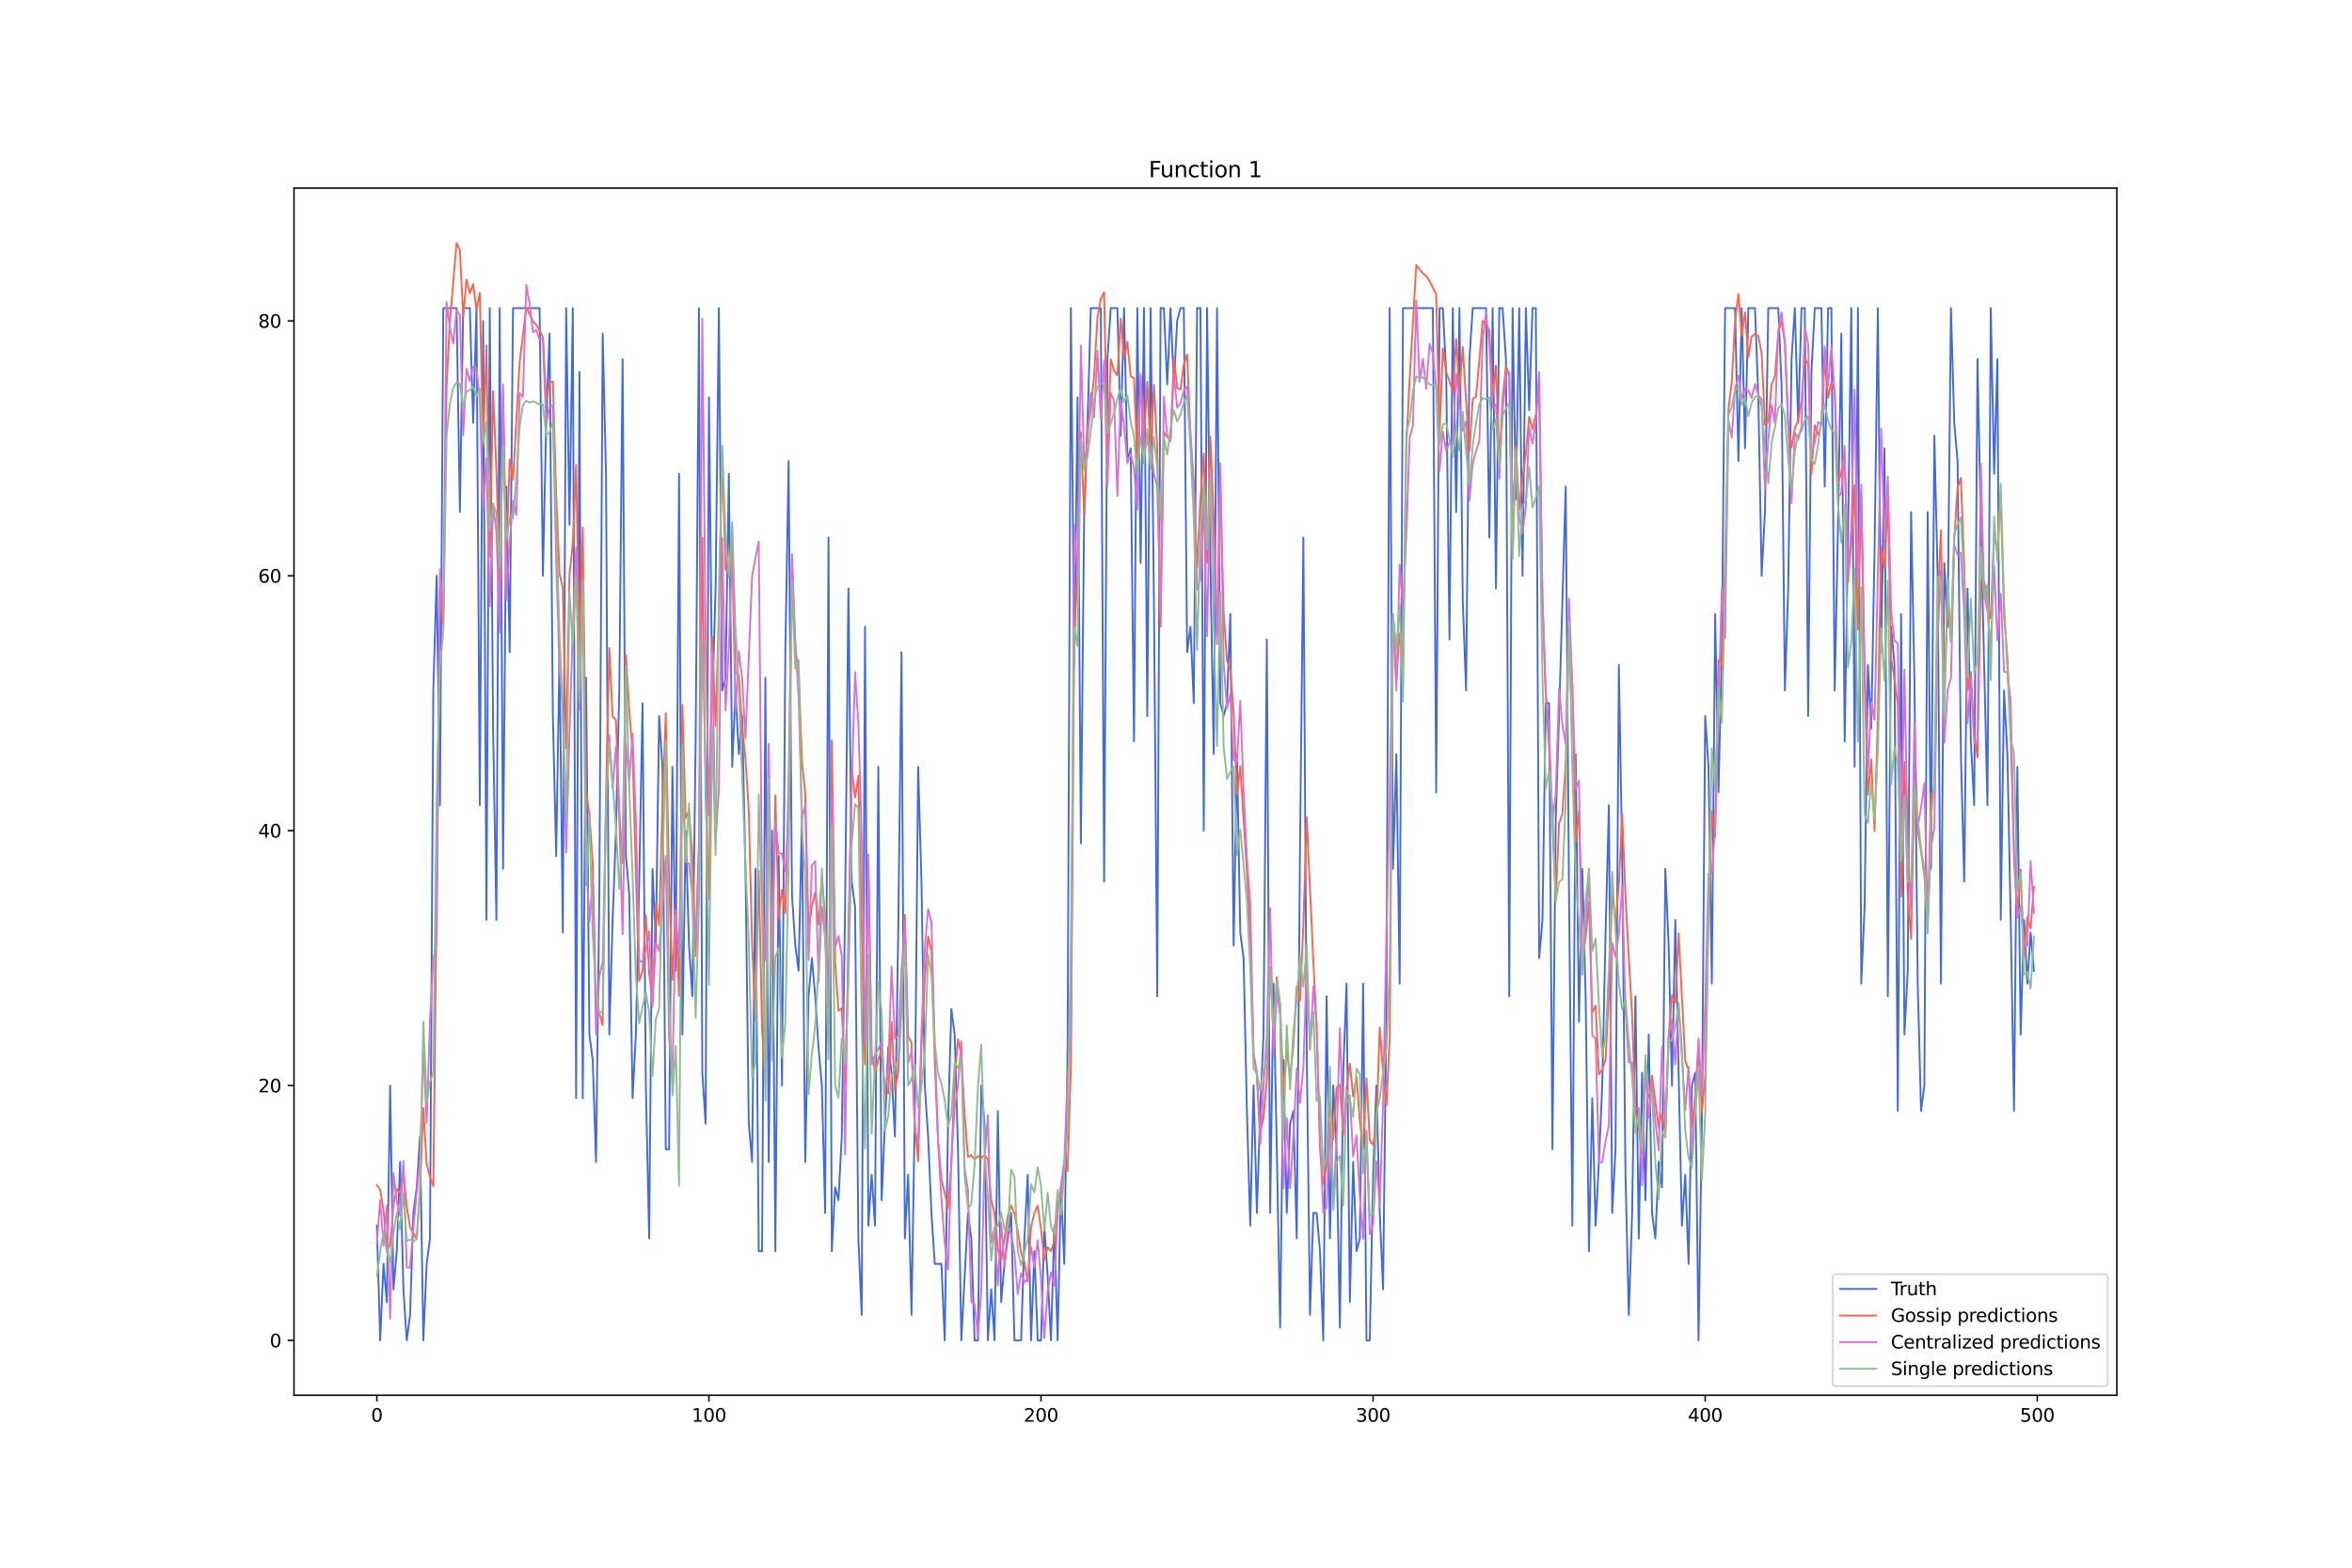 <?xml version="1.0" encoding="utf-8" standalone="no"?>
<!DOCTYPE svg PUBLIC "-//W3C//DTD SVG 1.1//EN"
  "http://www.w3.org/Graphics/SVG/1.1/DTD/svg11.dtd">
<svg xmlns:xlink="http://www.w3.org/1999/xlink" width="1296pt" height="864pt" viewBox="0 0 1296 864" xmlns="http://www.w3.org/2000/svg" version="1.1">
 <defs>
  <style type="text/css">*{stroke-linejoin: round; stroke-linecap: butt}</style>
 </defs>
 <g id="figure_1">
  <g id="patch_1">
   <path d="M 0 864 
L 1296 864 
L 1296 0 
L 0 0 
z
" style="fill: #ffffff"/>
  </g>
  <g id="axes_1">
   <g id="patch_2">
    <path d="M 162 768.96 
L 1166.4 768.96 
L 1166.4 103.68 
L 162 103.68 
z
" style="fill: #ffffff"/>
   </g>
   <g id="matplotlib.axis_1">
    <g id="xtick_1">
     <g id="line2d_1">
      <defs>
       <path id="ma657dca0b9" d="M 0 0 
L 0 3.5 
" style="stroke: #000000; stroke-width: 0.8"/>
      </defs>
      <g>
       <use xlink:href="#ma657dca0b9" x="207.655" y="768.96" style="stroke: #000000; stroke-width: 0.8"/>
      </g>
     </g>
     <g id="text_1">
      <!-- 0 -->
      <g transform="translate(204.473 783.558) scale(0.1 -0.1)">
       <defs>
        <path id="DejaVuSans-30" d="M 2034 4250 
Q 1547 4250 1301 3770 
Q 1056 3291 1056 2328 
Q 1056 1369 1301 889 
Q 1547 409 2034 409 
Q 2525 409 2770 889 
Q 3016 1369 3016 2328 
Q 3016 3291 2770 3770 
Q 2525 4250 2034 4250 
z
M 2034 4750 
Q 2819 4750 3233 4129 
Q 3647 3509 3647 2328 
Q 3647 1150 3233 529 
Q 2819 -91 2034 -91 
Q 1250 -91 836 529 
Q 422 1150 422 2328 
Q 422 3509 836 4129 
Q 1250 4750 2034 4750 
z
" transform="scale(0.016)"/>
       </defs>
       <use xlink:href="#DejaVuSans-30"/>
      </g>
     </g>
    </g>
    <g id="xtick_2">
     <g id="line2d_2">
      <g>
       <use xlink:href="#ma657dca0b9" x="390.639" y="768.96" style="stroke: #000000; stroke-width: 0.8"/>
      </g>
     </g>
     <g id="text_2">
      <!-- 100 -->
      <g transform="translate(381.095 783.558) scale(0.1 -0.1)">
       <defs>
        <path id="DejaVuSans-31" d="M 794 531 
L 1825 531 
L 1825 4091 
L 703 3866 
L 703 4441 
L 1819 4666 
L 2450 4666 
L 2450 531 
L 3481 531 
L 3481 0 
L 794 0 
L 794 531 
z
" transform="scale(0.016)"/>
       </defs>
       <use xlink:href="#DejaVuSans-31"/>
       <use xlink:href="#DejaVuSans-30" x="63.623"/>
       <use xlink:href="#DejaVuSans-30" x="127.246"/>
      </g>
     </g>
    </g>
    <g id="xtick_3">
     <g id="line2d_3">
      <g>
       <use xlink:href="#ma657dca0b9" x="573.623" y="768.96" style="stroke: #000000; stroke-width: 0.8"/>
      </g>
     </g>
     <g id="text_3">
      <!-- 200 -->
      <g transform="translate(564.079 783.558) scale(0.1 -0.1)">
       <defs>
        <path id="DejaVuSans-32" d="M 1228 531 
L 3431 531 
L 3431 0 
L 469 0 
L 469 531 
Q 828 903 1448 1529 
Q 2069 2156 2228 2338 
Q 2531 2678 2651 2914 
Q 2772 3150 2772 3378 
Q 2772 3750 2511 3984 
Q 2250 4219 1831 4219 
Q 1534 4219 1204 4116 
Q 875 4013 500 3803 
L 500 4441 
Q 881 4594 1212 4672 
Q 1544 4750 1819 4750 
Q 2544 4750 2975 4387 
Q 3406 4025 3406 3419 
Q 3406 3131 3298 2873 
Q 3191 2616 2906 2266 
Q 2828 2175 2409 1742 
Q 1991 1309 1228 531 
z
" transform="scale(0.016)"/>
       </defs>
       <use xlink:href="#DejaVuSans-32"/>
       <use xlink:href="#DejaVuSans-30" x="63.623"/>
       <use xlink:href="#DejaVuSans-30" x="127.246"/>
      </g>
     </g>
    </g>
    <g id="xtick_4">
     <g id="line2d_4">
      <g>
       <use xlink:href="#ma657dca0b9" x="756.607" y="768.96" style="stroke: #000000; stroke-width: 0.8"/>
      </g>
     </g>
     <g id="text_4">
      <!-- 300 -->
      <g transform="translate(747.063 783.558) scale(0.1 -0.1)">
       <defs>
        <path id="DejaVuSans-33" d="M 2597 2516 
Q 3050 2419 3304 2112 
Q 3559 1806 3559 1356 
Q 3559 666 3084 287 
Q 2609 -91 1734 -91 
Q 1441 -91 1130 -33 
Q 819 25 488 141 
L 488 750 
Q 750 597 1062 519 
Q 1375 441 1716 441 
Q 2309 441 2620 675 
Q 2931 909 2931 1356 
Q 2931 1769 2642 2001 
Q 2353 2234 1838 2234 
L 1294 2234 
L 1294 2753 
L 1863 2753 
Q 2328 2753 2575 2939 
Q 2822 3125 2822 3475 
Q 2822 3834 2567 4026 
Q 2313 4219 1838 4219 
Q 1578 4219 1281 4162 
Q 984 4106 628 3988 
L 628 4550 
Q 988 4650 1302 4700 
Q 1616 4750 1894 4750 
Q 2613 4750 3031 4423 
Q 3450 4097 3450 3541 
Q 3450 3153 3228 2886 
Q 3006 2619 2597 2516 
z
" transform="scale(0.016)"/>
       </defs>
       <use xlink:href="#DejaVuSans-33"/>
       <use xlink:href="#DejaVuSans-30" x="63.623"/>
       <use xlink:href="#DejaVuSans-30" x="127.246"/>
      </g>
     </g>
    </g>
    <g id="xtick_5">
     <g id="line2d_5">
      <g>
       <use xlink:href="#ma657dca0b9" x="939.591" y="768.96" style="stroke: #000000; stroke-width: 0.8"/>
      </g>
     </g>
     <g id="text_5">
      <!-- 400 -->
      <g transform="translate(930.047 783.558) scale(0.1 -0.1)">
       <defs>
        <path id="DejaVuSans-34" d="M 2419 4116 
L 825 1625 
L 2419 1625 
L 2419 4116 
z
M 2253 4666 
L 3047 4666 
L 3047 1625 
L 3713 1625 
L 3713 1100 
L 3047 1100 
L 3047 0 
L 2419 0 
L 2419 1100 
L 313 1100 
L 313 1709 
L 2253 4666 
z
" transform="scale(0.016)"/>
       </defs>
       <use xlink:href="#DejaVuSans-34"/>
       <use xlink:href="#DejaVuSans-30" x="63.623"/>
       <use xlink:href="#DejaVuSans-30" x="127.246"/>
      </g>
     </g>
    </g>
    <g id="xtick_6">
     <g id="line2d_6">
      <g>
       <use xlink:href="#ma657dca0b9" x="1122.575" y="768.96" style="stroke: #000000; stroke-width: 0.8"/>
      </g>
     </g>
     <g id="text_6">
      <!-- 500 -->
      <g transform="translate(1113.032 783.558) scale(0.1 -0.1)">
       <defs>
        <path id="DejaVuSans-35" d="M 691 4666 
L 3169 4666 
L 3169 4134 
L 1269 4134 
L 1269 2991 
Q 1406 3038 1543 3061 
Q 1681 3084 1819 3084 
Q 2600 3084 3056 2656 
Q 3513 2228 3513 1497 
Q 3513 744 3044 326 
Q 2575 -91 1722 -91 
Q 1428 -91 1123 -41 
Q 819 9 494 109 
L 494 744 
Q 775 591 1075 516 
Q 1375 441 1709 441 
Q 2250 441 2565 725 
Q 2881 1009 2881 1497 
Q 2881 1984 2565 2268 
Q 2250 2553 1709 2553 
Q 1456 2553 1204 2497 
Q 953 2441 691 2322 
L 691 4666 
z
" transform="scale(0.016)"/>
       </defs>
       <use xlink:href="#DejaVuSans-35"/>
       <use xlink:href="#DejaVuSans-30" x="63.623"/>
       <use xlink:href="#DejaVuSans-30" x="127.246"/>
      </g>
     </g>
    </g>
   </g>
   <g id="matplotlib.axis_2">
    <g id="ytick_1">
     <g id="line2d_7">
      <defs>
       <path id="mafe9cae371" d="M 0 0 
L -3.5 0 
" style="stroke: #000000; stroke-width: 0.8"/>
      </defs>
      <g>
       <use xlink:href="#mafe9cae371" x="162" y="738.72" style="stroke: #000000; stroke-width: 0.8"/>
      </g>
     </g>
     <g id="text_7">
      <!-- 0 -->
      <g transform="translate(148.637 742.519) scale(0.1 -0.1)">
       <use xlink:href="#DejaVuSans-30"/>
      </g>
     </g>
    </g>
    <g id="ytick_2">
     <g id="line2d_8">
      <g>
       <use xlink:href="#mafe9cae371" x="162" y="598.252" style="stroke: #000000; stroke-width: 0.8"/>
      </g>
     </g>
     <g id="text_8">
      <!-- 20 -->
      <g transform="translate(142.275 602.051) scale(0.1 -0.1)">
       <use xlink:href="#DejaVuSans-32"/>
       <use xlink:href="#DejaVuSans-30" x="63.623"/>
      </g>
     </g>
    </g>
    <g id="ytick_3">
     <g id="line2d_9">
      <g>
       <use xlink:href="#mafe9cae371" x="162" y="457.784" style="stroke: #000000; stroke-width: 0.8"/>
      </g>
     </g>
     <g id="text_9">
      <!-- 40 -->
      <g transform="translate(142.275 461.583) scale(0.1 -0.1)">
       <use xlink:href="#DejaVuSans-34"/>
       <use xlink:href="#DejaVuSans-30" x="63.623"/>
      </g>
     </g>
    </g>
    <g id="ytick_4">
     <g id="line2d_10">
      <g>
       <use xlink:href="#mafe9cae371" x="162" y="317.315" style="stroke: #000000; stroke-width: 0.8"/>
      </g>
     </g>
     <g id="text_10">
      <!-- 60 -->
      <g transform="translate(142.275 321.115) scale(0.1 -0.1)">
       <defs>
        <path id="DejaVuSans-36" d="M 2113 2584 
Q 1688 2584 1439 2293 
Q 1191 2003 1191 1497 
Q 1191 994 1439 701 
Q 1688 409 2113 409 
Q 2538 409 2786 701 
Q 3034 994 3034 1497 
Q 3034 2003 2786 2293 
Q 2538 2584 2113 2584 
z
M 3366 4563 
L 3366 3988 
Q 3128 4100 2886 4159 
Q 2644 4219 2406 4219 
Q 1781 4219 1451 3797 
Q 1122 3375 1075 2522 
Q 1259 2794 1537 2939 
Q 1816 3084 2150 3084 
Q 2853 3084 3261 2657 
Q 3669 2231 3669 1497 
Q 3669 778 3244 343 
Q 2819 -91 2113 -91 
Q 1303 -91 875 529 
Q 447 1150 447 2328 
Q 447 3434 972 4092 
Q 1497 4750 2381 4750 
Q 2619 4750 2861 4703 
Q 3103 4656 3366 4563 
z
" transform="scale(0.016)"/>
       </defs>
       <use xlink:href="#DejaVuSans-36"/>
       <use xlink:href="#DejaVuSans-30" x="63.623"/>
      </g>
     </g>
    </g>
    <g id="ytick_5">
     <g id="line2d_11">
      <g>
       <use xlink:href="#mafe9cae371" x="162" y="176.847" style="stroke: #000000; stroke-width: 0.8"/>
      </g>
     </g>
     <g id="text_11">
      <!-- 80 -->
      <g transform="translate(142.275 180.646) scale(0.1 -0.1)">
       <defs>
        <path id="DejaVuSans-38" d="M 2034 2216 
Q 1584 2216 1326 1975 
Q 1069 1734 1069 1313 
Q 1069 891 1326 650 
Q 1584 409 2034 409 
Q 2484 409 2743 651 
Q 3003 894 3003 1313 
Q 3003 1734 2745 1975 
Q 2488 2216 2034 2216 
z
M 1403 2484 
Q 997 2584 770 2862 
Q 544 3141 544 3541 
Q 544 4100 942 4425 
Q 1341 4750 2034 4750 
Q 2731 4750 3128 4425 
Q 3525 4100 3525 3541 
Q 3525 3141 3298 2862 
Q 3072 2584 2669 2484 
Q 3125 2378 3379 2068 
Q 3634 1759 3634 1313 
Q 3634 634 3220 271 
Q 2806 -91 2034 -91 
Q 1263 -91 848 271 
Q 434 634 434 1313 
Q 434 1759 690 2068 
Q 947 2378 1403 2484 
z
M 1172 3481 
Q 1172 3119 1398 2916 
Q 1625 2713 2034 2713 
Q 2441 2713 2670 2916 
Q 2900 3119 2900 3481 
Q 2900 3844 2670 4047 
Q 2441 4250 2034 4250 
Q 1625 4250 1398 4047 
Q 1172 3844 1172 3481 
z
" transform="scale(0.016)"/>
       </defs>
       <use xlink:href="#DejaVuSans-38"/>
       <use xlink:href="#DejaVuSans-30" x="63.623"/>
      </g>
     </g>
    </g>
   </g>
   <g id="line2d_12">
    <path d="M 207.655 675.509 
L 209.484 738.72 
L 211.314 696.58 
L 213.144 717.65 
L 214.974 598.252 
L 216.804 710.626 
L 218.634 689.556 
L 220.463 640.392 
L 222.293 710.626 
L 224.123 738.72 
L 225.953 724.673 
L 227.783 668.486 
L 229.613 654.439 
L 231.442 626.345 
L 233.272 738.72 
L 235.102 696.58 
L 236.932 682.533 
L 238.762 380.526 
L 240.592 317.315 
L 242.422 443.737 
L 244.251 169.824 
L 251.571 169.824 
L 253.401 282.198 
L 255.23 169.824 
L 258.89 169.824 
L 260.72 233.034 
L 262.55 169.824 
L 264.38 443.737 
L 266.209 176.847 
L 268.039 506.947 
L 269.869 169.824 
L 271.699 401.596 
L 273.529 506.947 
L 275.359 169.824 
L 277.189 478.854 
L 279.018 268.151 
L 280.848 359.456 
L 282.678 169.824 
L 297.317 169.824 
L 299.147 317.315 
L 300.976 233.034 
L 302.806 183.87 
L 304.636 394.573 
L 306.466 471.83 
L 308.296 359.456 
L 310.126 513.971 
L 311.956 169.824 
L 313.785 289.222 
L 315.615 169.824 
L 317.445 605.275 
L 319.275 204.941 
L 321.105 605.275 
L 322.935 373.503 
L 324.764 570.158 
L 326.594 584.205 
L 328.424 640.392 
L 330.254 492.901 
L 332.084 183.87 
L 333.914 261.128 
L 335.743 570.158 
L 337.573 506.947 
L 339.403 457.784 
L 341.233 380.526 
L 343.063 197.917 
L 344.893 471.83 
L 346.723 492.901 
L 348.552 605.275 
L 350.382 570.158 
L 352.212 485.877 
L 354.042 387.549 
L 355.872 598.252 
L 357.702 682.533 
L 359.531 478.854 
L 361.361 520.994 
L 363.191 394.573 
L 365.021 422.666 
L 366.851 633.369 
L 368.681 633.369 
L 370.51 422.666 
L 372.34 535.041 
L 374.17 261.128 
L 376 570.158 
L 377.83 457.784 
L 379.66 520.994 
L 381.489 549.088 
L 383.319 408.62 
L 385.149 169.824 
L 386.979 591.228 
L 388.809 619.322 
L 390.639 218.988 
L 392.469 387.549 
L 394.298 324.339 
L 396.128 169.824 
L 397.958 380.526 
L 399.788 373.503 
L 401.618 261.128 
L 403.448 422.666 
L 405.277 380.526 
L 407.107 415.643 
L 408.937 394.573 
L 410.767 478.854 
L 412.597 619.322 
L 414.427 640.392 
L 416.256 478.854 
L 418.086 689.556 
L 419.916 689.556 
L 421.746 373.503 
L 423.576 640.392 
L 425.406 457.784 
L 427.236 689.556 
L 429.065 471.83 
L 430.895 598.252 
L 432.725 359.456 
L 434.555 254.105 
L 436.385 492.901 
L 438.215 520.994 
L 440.044 535.041 
L 441.874 450.76 
L 443.704 640.392 
L 445.534 549.088 
L 447.364 528.018 
L 449.194 549.088 
L 451.023 577.182 
L 452.853 598.252 
L 454.683 668.486 
L 456.513 296.245 
L 458.343 689.556 
L 460.173 654.439 
L 462.003 661.462 
L 463.832 626.345 
L 465.662 499.924 
L 467.492 324.339 
L 469.322 485.877 
L 471.152 499.924 
L 472.982 682.533 
L 474.811 724.673 
L 476.641 345.409 
L 478.471 675.509 
L 480.301 647.416 
L 482.131 675.509 
L 483.961 422.666 
L 485.79 661.462 
L 489.45 577.182 
L 491.28 591.228 
L 493.11 626.345 
L 494.94 513.971 
L 496.77 359.456 
L 498.599 682.533 
L 500.429 647.416 
L 502.259 724.673 
L 504.089 612.299 
L 505.919 422.666 
L 507.749 485.877 
L 509.578 598.252 
L 511.408 626.345 
L 513.238 668.486 
L 515.068 696.58 
L 518.728 696.58 
L 520.557 738.72 
L 522.387 619.322 
L 524.217 556.111 
L 526.047 570.158 
L 527.877 633.369 
L 529.707 738.72 
L 533.366 668.486 
L 535.196 682.533 
L 537.026 738.72 
L 538.856 738.72 
L 540.686 598.252 
L 542.516 619.322 
L 544.345 738.72 
L 546.175 710.626 
L 548.005 738.72 
L 549.835 612.299 
L 551.665 717.65 
L 553.495 696.58 
L 557.154 668.486 
L 558.984 738.72 
L 562.644 738.72 
L 564.474 682.533 
L 566.303 647.416 
L 568.133 738.72 
L 569.963 689.556 
L 571.793 738.72 
L 573.623 738.72 
L 575.453 675.509 
L 577.283 703.603 
L 579.112 738.72 
L 580.942 675.509 
L 582.772 738.72 
L 584.602 654.439 
L 586.432 696.58 
L 588.262 577.182 
L 590.091 169.824 
L 591.921 366.479 
L 593.751 218.988 
L 595.581 464.807 
L 597.411 282.198 
L 599.241 233.034 
L 601.07 169.824 
L 606.56 169.824 
L 608.39 485.877 
L 610.22 197.917 
L 612.05 169.824 
L 615.709 169.824 
L 617.539 240.058 
L 619.369 169.824 
L 621.199 254.105 
L 623.029 247.081 
L 624.858 408.62 
L 626.688 169.824 
L 628.518 310.292 
L 630.348 169.824 
L 632.178 394.573 
L 634.008 169.824 
L 635.837 331.362 
L 637.667 549.088 
L 639.497 169.824 
L 641.327 169.824 
L 643.157 211.964 
L 644.987 169.824 
L 646.817 211.964 
L 648.646 176.847 
L 650.476 169.824 
L 652.306 169.824 
L 654.136 359.456 
L 655.966 345.409 
L 657.796 387.549 
L 659.625 169.824 
L 661.455 169.824 
L 663.285 457.784 
L 665.115 169.824 
L 666.945 310.292 
L 668.775 415.643 
L 670.604 169.824 
L 672.434 387.549 
L 674.264 394.573 
L 676.094 387.549 
L 677.924 338.386 
L 679.754 520.994 
L 681.583 415.643 
L 683.413 513.971 
L 685.243 528.018 
L 687.073 612.299 
L 688.903 675.509 
L 690.733 598.252 
L 692.563 668.486 
L 694.392 612.299 
L 696.222 570.158 
L 698.052 352.432 
L 699.882 668.486 
L 701.712 542.064 
L 703.542 633.369 
L 705.371 731.697 
L 707.201 584.205 
L 709.031 668.486 
L 710.861 619.322 
L 712.691 612.299 
L 714.521 682.533 
L 716.35 464.807 
L 718.18 296.245 
L 720.01 577.182 
L 721.84 724.673 
L 723.67 668.486 
L 725.5 668.486 
L 727.33 689.556 
L 729.159 738.72 
L 730.989 549.088 
L 732.819 682.533 
L 734.649 598.252 
L 736.479 633.369 
L 738.309 731.697 
L 740.138 591.228 
L 741.968 542.064 
L 743.798 717.65 
L 745.628 640.392 
L 747.458 689.556 
L 749.288 682.533 
L 751.117 542.064 
L 752.947 738.72 
L 754.777 738.72 
L 756.607 647.416 
L 758.437 598.252 
L 760.267 668.486 
L 762.097 710.626 
L 763.926 556.111 
L 765.756 169.824 
L 767.586 478.854 
L 769.416 415.643 
L 771.246 542.064 
L 773.076 169.824 
L 789.544 169.824 
L 791.374 436.713 
L 793.204 169.824 
L 795.034 169.824 
L 796.864 204.941 
L 798.693 352.432 
L 800.523 169.824 
L 802.353 282.198 
L 804.183 169.824 
L 806.013 331.362 
L 807.843 380.526 
L 809.672 197.917 
L 811.502 169.824 
L 818.822 169.824 
L 820.651 296.245 
L 822.481 169.824 
L 824.311 324.339 
L 826.141 169.824 
L 827.971 169.824 
L 829.801 197.917 
L 831.63 549.088 
L 833.46 169.824 
L 835.29 275.175 
L 837.12 169.824 
L 838.95 317.315 
L 840.78 169.824 
L 842.61 226.011 
L 844.439 169.824 
L 846.269 169.824 
L 848.099 528.018 
L 849.929 506.947 
L 851.759 387.549 
L 853.589 387.549 
L 855.418 633.369 
L 857.248 450.76 
L 859.078 394.573 
L 862.738 268.151 
L 864.568 492.901 
L 866.397 675.509 
L 868.227 415.643 
L 870.057 563.135 
L 871.887 478.854 
L 873.717 549.088 
L 875.547 689.556 
L 877.377 605.275 
L 879.206 675.509 
L 881.036 640.392 
L 882.866 598.252 
L 884.696 513.971 
L 886.526 443.737 
L 888.356 668.486 
L 890.185 633.369 
L 892.015 366.479 
L 893.845 471.83 
L 895.675 647.416 
L 897.505 724.673 
L 899.335 668.486 
L 901.164 549.088 
L 902.994 682.533 
L 904.824 591.228 
L 906.654 661.462 
L 908.484 570.158 
L 910.314 668.486 
L 912.144 682.533 
L 913.973 640.392 
L 915.803 654.439 
L 917.633 478.854 
L 919.463 520.994 
L 921.293 598.252 
L 923.123 506.947 
L 926.782 675.509 
L 928.612 647.416 
L 930.442 696.58 
L 932.272 598.252 
L 934.102 591.228 
L 935.931 738.72 
L 937.761 619.322 
L 939.591 394.573 
L 941.421 422.666 
L 943.251 542.064 
L 945.081 338.386 
L 946.911 436.713 
L 948.74 359.456 
L 950.57 169.824 
L 956.06 169.824 
L 957.89 254.105 
L 959.719 169.824 
L 961.549 247.081 
L 963.379 169.824 
L 967.039 169.824 
L 968.869 218.988 
L 970.698 317.315 
L 972.528 282.198 
L 974.358 169.824 
L 979.848 169.824 
L 981.678 211.964 
L 983.507 380.526 
L 985.337 324.339 
L 987.167 197.917 
L 988.997 169.824 
L 990.827 233.034 
L 992.657 169.824 
L 994.486 169.824 
L 996.316 394.573 
L 998.146 204.941 
L 999.976 169.824 
L 1003.636 169.824 
L 1005.465 268.151 
L 1007.295 169.824 
L 1009.125 169.824 
L 1010.955 380.526 
L 1012.785 289.222 
L 1014.615 183.87 
L 1016.444 408.62 
L 1018.274 296.245 
L 1020.104 169.824 
L 1021.934 422.666 
L 1023.764 169.824 
L 1025.594 542.064 
L 1027.424 499.924 
L 1029.253 366.479 
L 1031.083 401.596 
L 1032.913 303.268 
L 1034.743 169.824 
L 1036.573 359.456 
L 1038.403 247.081 
L 1040.232 549.088 
L 1042.062 345.409 
L 1043.892 366.479 
L 1045.722 612.299 
L 1047.552 338.386 
L 1049.382 570.158 
L 1051.211 535.041 
L 1053.041 282.198 
L 1054.871 373.503 
L 1056.701 542.064 
L 1058.531 612.299 
L 1060.361 598.252 
L 1062.191 282.198 
L 1064.02 478.854 
L 1065.85 240.058 
L 1067.68 317.315 
L 1069.51 542.064 
L 1071.34 310.292 
L 1073.17 345.409 
L 1074.999 169.824 
L 1076.829 233.034 
L 1078.659 254.105 
L 1080.489 415.643 
L 1082.319 485.877 
L 1084.149 324.339 
L 1085.978 408.62 
L 1087.808 443.737 
L 1089.638 197.917 
L 1091.468 289.222 
L 1095.128 443.737 
L 1096.958 169.824 
L 1098.787 261.128 
L 1100.617 197.917 
L 1102.447 506.947 
L 1104.277 380.526 
L 1106.107 415.643 
L 1107.937 506.947 
L 1109.766 612.299 
L 1111.596 422.666 
L 1113.426 570.158 
L 1115.256 506.947 
L 1117.086 542.064 
L 1118.916 513.971 
L 1120.745 535.041 
L 1120.745 535.041 
" clip-path="url(#p661f18b7e3)" style="fill: none; stroke: #4169e1; stroke-linecap: square"/>
   </g>
   <g id="line2d_13">
    <path d="M 207.655 653.064 
L 209.484 655.802 
L 211.314 666.842 
L 213.144 688.387 
L 214.974 686.481 
L 216.804 663.667 
L 218.634 655.341 
L 220.463 657.556 
L 222.293 645.295 
L 224.123 665.16 
L 225.953 676.243 
L 229.613 682.844 
L 231.442 655.994 
L 233.272 610.761 
L 235.102 641.296 
L 236.932 648.723 
L 238.762 653.719 
L 240.592 498.225 
L 242.422 324.182 
L 244.251 344.653 
L 246.081 212.467 
L 247.911 177.033 
L 251.571 133.92 
L 253.401 137.884 
L 255.23 174.456 
L 257.06 154.083 
L 258.89 161.674 
L 260.72 156.557 
L 262.55 170.63 
L 264.38 161.352 
L 266.209 246.148 
L 268.039 190.454 
L 269.869 306.976 
L 271.699 215.537 
L 273.529 258.77 
L 275.359 322.17 
L 277.189 215.713 
L 279.018 307.163 
L 280.848 253.204 
L 282.678 264.551 
L 286.338 199.666 
L 289.997 169.27 
L 293.657 176.976 
L 295.487 179.025 
L 297.317 181.996 
L 299.147 185.806 
L 300.976 220.395 
L 302.806 210.859 
L 304.636 210.307 
L 306.466 272.873 
L 308.296 316.101 
L 310.126 324.229 
L 311.956 412.335 
L 313.785 316.632 
L 315.615 299.609 
L 317.445 256.246 
L 319.275 361.165 
L 321.105 290.655 
L 322.935 435.989 
L 324.764 448.823 
L 326.594 475.292 
L 328.424 554.519 
L 330.254 558.598 
L 332.084 564.971 
L 333.914 438.177 
L 335.743 357.204 
L 337.573 394.724 
L 339.403 396.892 
L 341.233 446.67 
L 343.063 475.741 
L 344.893 361.081 
L 346.723 391.501 
L 348.552 413.919 
L 350.382 482.338 
L 352.212 540.607 
L 354.042 535.035 
L 355.872 504.306 
L 357.702 536.125 
L 359.531 551.618 
L 361.361 498.027 
L 363.191 509.821 
L 365.021 444.77 
L 366.851 393.065 
L 368.681 485.728 
L 370.51 540.066 
L 372.34 501.292 
L 374.17 548.784 
L 376 388.435 
L 377.83 451.002 
L 379.66 446.781 
L 381.489 470.88 
L 383.319 526.808 
L 385.149 463.003 
L 386.979 296.446 
L 388.809 439.197 
L 390.639 495.721 
L 392.469 351.03 
L 394.298 399.983 
L 396.128 339.433 
L 397.958 248.824 
L 399.788 313.663 
L 401.618 316.299 
L 403.448 297.517 
L 405.277 371.002 
L 407.107 372.049 
L 408.937 400.614 
L 410.767 418.037 
L 412.597 446.868 
L 414.427 520.407 
L 416.256 562.217 
L 418.086 480.073 
L 419.916 567.477 
L 421.746 596.342 
L 423.576 434.81 
L 425.406 537.074 
L 427.236 438.238 
L 429.065 506.329 
L 430.895 490.322 
L 432.725 503.152 
L 434.555 433.182 
L 436.385 308.088 
L 438.215 359.23 
L 440.044 367.581 
L 441.874 420.382 
L 443.704 436.8 
L 445.534 512.808 
L 447.364 499.579 
L 449.194 491.77 
L 451.023 509.493 
L 452.853 483.458 
L 454.683 505.555 
L 456.513 555.118 
L 458.343 408.026 
L 460.173 530.547 
L 462.003 557.044 
L 463.832 555.717 
L 465.662 598.008 
L 467.492 529.557 
L 469.322 423.656 
L 471.152 439.533 
L 472.982 427.638 
L 474.811 509.946 
L 476.641 586.393 
L 478.471 476.761 
L 480.301 581.613 
L 482.131 591.148 
L 483.961 584.049 
L 485.79 578.163 
L 487.62 603.125 
L 489.45 602.632 
L 491.28 563.306 
L 493.11 600.799 
L 494.94 591.27 
L 496.77 554.325 
L 498.599 504.276 
L 500.429 571.28 
L 502.259 574.573 
L 504.089 619.255 
L 505.919 640.054 
L 507.749 575.703 
L 509.578 539.882 
L 511.408 516.124 
L 513.238 523.962 
L 515.068 584.987 
L 516.898 628.388 
L 518.728 650.016 
L 520.557 657.265 
L 522.387 665.746 
L 524.217 640.366 
L 526.047 593.57 
L 527.877 572.694 
L 529.707 581.54 
L 531.536 614.58 
L 533.366 637.614 
L 535.196 636.624 
L 537.026 639.001 
L 538.856 637.162 
L 540.686 638.29 
L 542.516 636.594 
L 544.345 638.965 
L 546.175 661.62 
L 548.005 668.589 
L 549.835 688.507 
L 551.665 694.174 
L 553.495 682.533 
L 555.324 669.904 
L 557.154 664.379 
L 558.984 668.948 
L 560.814 678.308 
L 562.644 690.582 
L 564.474 695.726 
L 566.303 706.4 
L 568.133 676.025 
L 569.963 668.537 
L 571.793 664.508 
L 573.623 677.367 
L 575.453 694.257 
L 577.283 687.398 
L 579.112 689.478 
L 580.942 684.081 
L 582.772 662.705 
L 584.602 659.658 
L 586.432 640.065 
L 588.262 645.487 
L 590.091 587.691 
L 591.921 351.251 
L 593.751 316.259 
L 595.581 238.192 
L 597.411 284.051 
L 599.241 235.86 
L 601.07 225.785 
L 602.9 206.58 
L 604.73 175.237 
L 606.56 164.604 
L 608.39 161.089 
L 610.22 249.425 
L 612.05 197.957 
L 613.879 204.4 
L 615.709 206.908 
L 617.539 175.511 
L 619.369 197.292 
L 621.199 188.343 
L 623.029 207.479 
L 624.858 208.397 
L 626.688 253.767 
L 628.518 207.483 
L 630.348 242.423 
L 632.178 210.323 
L 634.008 250.001 
L 635.837 212.101 
L 637.667 246.401 
L 639.497 345.474 
L 641.327 238.021 
L 643.157 241.027 
L 644.987 242.09 
L 646.817 196.793 
L 648.646 213.832 
L 650.476 214.671 
L 652.306 200.729 
L 654.136 195.307 
L 655.966 240.641 
L 657.796 267.861 
L 659.625 312.794 
L 661.455 275.138 
L 663.285 249.964 
L 665.115 310.223 
L 666.945 240.631 
L 668.775 285.935 
L 670.604 349.702 
L 672.434 268.493 
L 674.264 337.59 
L 676.094 364.271 
L 677.924 368.752 
L 679.754 392.411 
L 681.583 437.87 
L 683.413 422.237 
L 687.073 481.071 
L 688.903 515.061 
L 690.733 580.256 
L 692.563 592.739 
L 694.392 624.114 
L 696.222 615.84 
L 698.052 594.997 
L 699.882 533.215 
L 701.712 570.496 
L 703.542 538.609 
L 705.371 553.561 
L 707.201 602.98 
L 709.031 578.176 
L 710.861 593.778 
L 712.691 576.059 
L 714.521 543.466 
L 716.35 551.469 
L 718.18 509.376 
L 720.01 450.36 
L 723.67 529.84 
L 725.5 566.147 
L 727.33 632.891 
L 729.159 652.506 
L 730.989 642.153 
L 732.819 607.374 
L 734.649 628.194 
L 736.479 599.437 
L 738.309 597.723 
L 740.138 625.554 
L 741.968 599.657 
L 743.798 586.224 
L 745.628 604.227 
L 747.458 593.407 
L 749.288 617.616 
L 751.117 632.734 
L 752.947 594.248 
L 754.777 628.571 
L 756.607 630.833 
L 758.437 619.864 
L 760.267 566.193 
L 762.097 591.221 
L 763.926 609.291 
L 765.756 572.096 
L 767.586 338.379 
L 769.416 374.074 
L 771.246 349.08 
L 773.076 365.866 
L 774.905 245.797 
L 776.735 209.085 
L 780.395 146.061 
L 782.225 148.583 
L 784.055 150.618 
L 785.884 152.11 
L 787.714 154.898 
L 791.374 162.233 
L 793.204 239.109 
L 795.034 191.974 
L 796.864 205.153 
L 798.693 210.028 
L 800.523 216.032 
L 802.353 186.836 
L 804.183 215.335 
L 806.013 191.232 
L 807.843 221.211 
L 809.672 248.445 
L 811.502 219.922 
L 813.332 218.624 
L 815.162 198.438 
L 816.992 176.826 
L 818.822 178.17 
L 820.651 182.268 
L 822.481 217.315 
L 824.311 201.523 
L 826.141 254.279 
L 827.971 219.487 
L 829.801 201.75 
L 831.63 206.85 
L 833.46 307.895 
L 835.29 245.466 
L 837.12 281.01 
L 838.95 262.828 
L 840.78 249.94 
L 842.61 229.62 
L 844.439 236.592 
L 846.269 228.55 
L 848.099 214.895 
L 849.929 329.445 
L 851.759 383.718 
L 853.589 411.967 
L 857.248 496.222 
L 859.078 453.676 
L 860.908 448.505 
L 862.738 420.887 
L 864.568 346.389 
L 866.397 378.021 
L 868.227 463.684 
L 870.057 446.947 
L 871.887 529.932 
L 873.717 516.647 
L 875.547 497.155 
L 877.377 558.096 
L 879.206 554.221 
L 881.036 592.103 
L 882.866 589.504 
L 884.696 583.877 
L 886.526 548.303 
L 888.356 491.256 
L 890.185 509.049 
L 892.015 487.316 
L 893.845 448.424 
L 895.675 493.507 
L 897.505 528.001 
L 899.335 559.573 
L 901.164 612.81 
L 902.994 621.297 
L 904.824 636.179 
L 906.654 593.398 
L 908.484 604.699 
L 910.314 592.749 
L 913.973 621.394 
L 915.803 613.43 
L 917.633 624.747 
L 919.463 570.475 
L 921.293 548.615 
L 923.123 552.461 
L 924.952 514.505 
L 928.612 584.724 
L 930.442 589.664 
L 932.272 621.248 
L 934.102 603.43 
L 935.931 579.018 
L 937.761 613.063 
L 939.591 593.432 
L 941.421 503.938 
L 943.251 447.038 
L 945.081 461.35 
L 946.911 363.77 
L 948.74 366.775 
L 950.57 308.888 
L 952.4 225.885 
L 954.23 210.36 
L 956.06 177.253 
L 957.89 162.031 
L 959.719 185.03 
L 961.549 172.11 
L 963.379 196.945 
L 965.209 185.434 
L 967.039 183.96 
L 968.869 185.05 
L 970.698 194.898 
L 972.528 233.955 
L 974.358 232.421 
L 976.188 211.828 
L 978.018 207.416 
L 979.848 183.786 
L 981.678 176.957 
L 983.507 188.582 
L 985.337 233.989 
L 987.167 246.438 
L 988.997 235.865 
L 990.827 231.719 
L 992.657 220.724 
L 994.486 197.137 
L 996.316 200.711 
L 998.146 261.334 
L 999.976 234.312 
L 1001.806 239.73 
L 1003.636 233.927 
L 1005.465 197.562 
L 1007.295 219.214 
L 1009.125 210.641 
L 1010.955 214.99 
L 1012.785 266.733 
L 1014.615 259.986 
L 1016.444 251.552 
L 1018.274 320.737 
L 1020.104 298.928 
L 1021.934 267.357 
L 1023.764 346.789 
L 1025.594 272.523 
L 1027.424 376.598 
L 1029.253 437.951 
L 1031.083 418.635 
L 1032.913 458.079 
L 1034.743 395.623 
L 1036.573 301.035 
L 1038.403 312.806 
L 1040.232 276.113 
L 1042.062 362.965 
L 1043.892 374.311 
L 1045.722 388.033 
L 1047.552 494.288 
L 1049.382 419.773 
L 1051.211 492.953 
L 1053.041 517.432 
L 1054.871 435.409 
L 1056.701 457.44 
L 1058.531 469.135 
L 1060.361 482.673 
L 1062.191 508.026 
L 1064.02 437.269 
L 1065.85 437.839 
L 1067.68 332.341 
L 1069.51 292.329 
L 1071.34 384.933 
L 1073.17 331.907 
L 1074.999 353.745 
L 1076.829 296.998 
L 1078.659 268.91 
L 1080.489 263.458 
L 1082.319 311.69 
L 1084.149 380.641 
L 1085.978 370.453 
L 1087.808 404.1 
L 1089.638 417.452 
L 1091.468 319.845 
L 1093.298 320.41 
L 1095.128 331.126 
L 1096.958 340.849 
L 1098.787 294.072 
L 1100.617 304.145 
L 1102.447 273.809 
L 1104.277 339.196 
L 1106.107 362.023 
L 1107.937 405.336 
L 1109.766 470.147 
L 1111.596 502.72 
L 1113.426 479.28 
L 1115.256 526.555 
L 1117.086 505.457 
L 1118.916 511.698 
L 1120.745 488.708 
L 1120.745 488.708 
" clip-path="url(#p661f18b7e3)" style="fill: none; stroke: #ff6347; stroke-linecap: square"/>
   </g>
   <g id="line2d_14">
    <path d="M 207.655 685.312 
L 209.484 661.369 
L 211.314 686.524 
L 213.144 664.295 
L 214.974 726.729 
L 216.804 646.456 
L 218.634 662.126 
L 220.463 669.853 
L 222.293 639.897 
L 224.123 698.646 
L 225.953 698.626 
L 227.783 676.714 
L 231.442 638.24 
L 233.272 577.934 
L 235.102 618.917 
L 236.932 562.475 
L 238.762 528.395 
L 240.592 519.754 
L 242.422 313.84 
L 244.251 338.064 
L 246.081 166.435 
L 247.911 180.851 
L 249.741 189.274 
L 251.571 171.122 
L 253.401 173.593 
L 255.23 239.956 
L 257.06 203.222 
L 258.89 209.945 
L 260.72 202.161 
L 262.55 202.978 
L 264.38 219.953 
L 266.209 279.845 
L 268.039 252.536 
L 269.869 334.218 
L 271.699 279.324 
L 273.529 292.889 
L 275.359 348.633 
L 277.189 211.777 
L 279.018 330.945 
L 280.848 298.998 
L 282.678 275.849 
L 284.508 283.881 
L 286.338 216.637 
L 288.168 218.732 
L 289.997 157.024 
L 291.827 167.43 
L 293.657 183.133 
L 295.487 181.811 
L 297.317 187.197 
L 299.147 186.815 
L 300.976 233.334 
L 302.806 223.972 
L 304.636 223.524 
L 306.466 309.381 
L 308.296 367.632 
L 310.126 390.031 
L 311.956 469.926 
L 313.785 404.275 
L 315.615 346.322 
L 317.445 301.813 
L 319.275 391.327 
L 321.105 323.014 
L 322.935 472.747 
L 324.764 508.125 
L 326.594 484.469 
L 328.424 570.172 
L 330.254 537.919 
L 332.084 530.241 
L 333.914 443.626 
L 335.743 405.176 
L 337.573 434.215 
L 339.403 411.386 
L 341.233 450.876 
L 343.063 514.865 
L 344.893 409.821 
L 346.723 430.43 
L 348.552 404.198 
L 350.382 451.452 
L 352.212 529.395 
L 354.042 530.116 
L 355.872 523.929 
L 357.702 513.345 
L 359.531 554.837 
L 361.361 519.68 
L 363.191 524.142 
L 365.021 500.495 
L 366.851 471.856 
L 368.681 571.374 
L 370.51 592.05 
L 372.34 503.913 
L 374.17 525.781 
L 376 431.768 
L 377.83 475.015 
L 379.66 476.052 
L 381.489 492.472 
L 383.319 519.619 
L 385.149 467.851 
L 386.979 175.771 
L 388.809 352.08 
L 390.639 449.21 
L 392.469 358.806 
L 394.298 464.132 
L 396.128 434.271 
L 397.958 296.688 
L 399.788 391.667 
L 401.618 357.094 
L 403.448 304.949 
L 405.277 392.414 
L 407.107 358.766 
L 408.937 373.999 
L 410.767 406.911 
L 414.427 317.453 
L 416.256 307.571 
L 418.086 298.441 
L 419.916 493.883 
L 421.746 529.207 
L 423.576 409.921 
L 425.406 526.746 
L 427.236 452.156 
L 429.065 470.463 
L 430.895 470.392 
L 432.725 480.129 
L 434.555 449.654 
L 436.385 305.278 
L 438.215 353.018 
L 440.044 384.248 
L 441.874 451.16 
L 443.704 443.225 
L 445.534 529.119 
L 447.364 476.927 
L 449.194 474.723 
L 451.023 541.47 
L 452.853 499.571 
L 454.683 517.767 
L 456.513 549.656 
L 458.343 438.104 
L 460.173 521.989 
L 462.003 515.783 
L 463.832 527.093 
L 465.662 636.364 
L 467.492 510.709 
L 469.322 433.729 
L 471.152 370.492 
L 472.982 398.586 
L 474.811 460.765 
L 476.641 574.736 
L 478.471 471.056 
L 480.301 586.428 
L 482.131 581.217 
L 483.961 578.404 
L 485.79 574.21 
L 487.62 601.246 
L 489.45 588.845 
L 491.28 532.608 
L 493.11 572.296 
L 494.94 570.773 
L 496.77 534.849 
L 498.599 507.715 
L 500.429 585.9 
L 502.259 579.016 
L 504.089 622.767 
L 505.919 629.477 
L 507.749 568.237 
L 509.578 523.168 
L 511.408 501.003 
L 513.238 508.146 
L 515.068 575.846 
L 516.898 629.173 
L 518.728 660.726 
L 520.557 684.908 
L 522.387 699.479 
L 524.217 639.802 
L 526.047 609.652 
L 527.877 598.527 
L 529.707 573.685 
L 531.536 643.79 
L 533.366 656.043 
L 535.196 717.554 
L 537.026 718.665 
L 538.856 736.425 
L 540.686 711.91 
L 542.516 639.722 
L 544.345 614.538 
L 546.175 685.161 
L 548.005 676.356 
L 549.835 708.398 
L 551.665 673.933 
L 553.495 697.945 
L 555.324 676.843 
L 557.154 679.714 
L 558.984 690.882 
L 560.814 713.187 
L 562.644 701.776 
L 564.474 706.868 
L 566.303 704.301 
L 568.133 687.36 
L 569.963 698.381 
L 571.793 683.521 
L 573.623 705.399 
L 575.453 737.513 
L 577.283 711.598 
L 579.112 701.333 
L 580.942 708.637 
L 582.772 669.365 
L 584.602 653.358 
L 586.432 640.498 
L 588.262 593 
L 590.091 569.7 
L 591.921 289.355 
L 593.751 316.777 
L 595.581 190.506 
L 597.411 256.195 
L 599.241 243.428 
L 601.07 216.533 
L 602.9 230.026 
L 604.73 193.215 
L 606.56 230.537 
L 608.39 198.677 
L 610.22 267.593 
L 612.05 216.581 
L 613.879 220.822 
L 615.709 273.232 
L 617.539 220.111 
L 619.369 234.448 
L 621.199 255.306 
L 623.029 250.093 
L 624.858 257.872 
L 626.688 280.741 
L 628.518 206.087 
L 630.348 249.281 
L 632.178 243.586 
L 634.008 245.164 
L 635.837 261.267 
L 637.667 267.914 
L 639.497 340.066 
L 641.327 218.551 
L 643.157 240.479 
L 644.987 243.262 
L 646.817 205.985 
L 648.646 224.64 
L 650.476 222.352 
L 652.306 215.242 
L 654.136 212.866 
L 655.966 238.548 
L 657.796 266.349 
L 659.625 324.988 
L 661.455 319.238 
L 663.285 275.706 
L 665.115 350.577 
L 666.945 261.945 
L 668.775 299.105 
L 670.604 354.969 
L 672.434 255.187 
L 674.264 366.142 
L 676.094 390.36 
L 677.924 382.534 
L 679.754 418.658 
L 681.583 420.198 
L 683.413 386.206 
L 685.243 436.666 
L 687.073 473.421 
L 688.903 497.57 
L 690.733 581.496 
L 692.563 590.577 
L 694.392 630.531 
L 696.222 598.424 
L 698.052 570.778 
L 699.882 500.514 
L 701.712 581.995 
L 703.542 546.539 
L 705.371 559.845 
L 707.201 655.044 
L 709.031 616.321 
L 710.861 654.788 
L 712.691 626.418 
L 714.521 588.825 
L 716.35 607.765 
L 718.18 587.904 
L 720.01 533.491 
L 721.84 578.44 
L 723.67 543.546 
L 725.5 565.162 
L 727.33 627.242 
L 729.159 668.442 
L 730.989 665.476 
L 732.819 618.723 
L 734.649 661.314 
L 736.479 627.74 
L 738.309 566.674 
L 740.138 623.253 
L 741.968 608.087 
L 743.798 603.831 
L 745.628 637.431 
L 747.458 625.576 
L 749.288 659.805 
L 751.117 682.727 
L 752.947 623.21 
L 754.777 680.142 
L 756.607 674.775 
L 758.437 639.933 
L 760.267 664.931 
L 762.097 608.294 
L 763.926 514.199 
L 765.756 437.693 
L 767.586 338.934 
L 769.416 380.615 
L 771.246 311.158 
L 773.076 335.681 
L 774.905 294.964 
L 776.735 241.318 
L 778.565 234.367 
L 780.395 165.699 
L 782.225 210.25 
L 784.055 197.705 
L 785.884 214.242 
L 787.714 189.511 
L 789.544 195.031 
L 791.374 213.99 
L 793.204 259.533 
L 795.034 237.889 
L 796.864 248.478 
L 798.693 243.899 
L 800.523 244.395 
L 802.353 205.925 
L 804.183 222.976 
L 806.013 237.525 
L 807.843 232.248 
L 809.672 275.652 
L 811.502 255.379 
L 813.332 248.455 
L 815.162 242.969 
L 816.992 187.253 
L 818.822 172.419 
L 820.651 189.961 
L 822.481 224.645 
L 824.311 222.9 
L 826.141 263.817 
L 827.971 225.759 
L 829.801 206.565 
L 831.63 205.168 
L 833.46 278.302 
L 835.29 253.323 
L 837.12 285.026 
L 838.95 293.953 
L 840.78 279.566 
L 842.61 235.664 
L 844.439 244.508 
L 846.269 232.249 
L 848.099 204.96 
L 849.929 331.816 
L 851.759 381.721 
L 853.589 402.409 
L 855.418 452.319 
L 857.248 437.97 
L 859.078 379.572 
L 860.908 399.54 
L 862.738 410.256 
L 864.568 329.946 
L 866.397 378.953 
L 868.227 435.163 
L 870.057 430.034 
L 871.887 537.094 
L 873.717 510.792 
L 875.547 480.357 
L 877.377 570.615 
L 879.206 572.292 
L 881.036 640.615 
L 882.866 640.459 
L 884.696 628.792 
L 886.526 620.263 
L 888.356 519.589 
L 890.185 527.187 
L 892.015 514.697 
L 893.845 488.781 
L 895.675 556.715 
L 897.505 585.571 
L 899.335 585.544 
L 901.164 611.416 
L 902.994 610.556 
L 904.824 653.274 
L 906.654 587.586 
L 908.484 616.122 
L 910.314 595.82 
L 912.144 618.062 
L 913.973 633.939 
L 915.803 576.831 
L 917.633 621.57 
L 919.463 570.79 
L 921.293 562.22 
L 923.123 586.667 
L 924.952 553.294 
L 928.612 611.846 
L 930.442 587.849 
L 932.272 637.427 
L 935.931 572.327 
L 937.761 604.299 
L 939.591 554.316 
L 941.421 481.578 
L 943.251 482.227 
L 945.081 454.997 
L 948.74 324.19 
L 950.57 351.859 
L 952.4 231.63 
L 954.23 241.237 
L 956.06 214.108 
L 957.89 207.237 
L 959.719 219.689 
L 961.549 214.176 
L 963.379 215.29 
L 965.209 219.264 
L 967.039 211.636 
L 968.869 217.252 
L 970.698 220.417 
L 972.528 269.74 
L 974.358 242.55 
L 976.188 223.252 
L 978.018 233.115 
L 979.848 182.051 
L 981.678 172.077 
L 983.507 189.639 
L 987.167 277.345 
L 988.997 238.546 
L 990.827 242.331 
L 992.657 235.034 
L 994.486 180.389 
L 996.316 189.297 
L 998.146 249.728 
L 999.976 243.831 
L 1001.806 232.609 
L 1003.636 233.537 
L 1005.465 190.9 
L 1007.295 212.466 
L 1009.125 190.36 
L 1010.955 216.819 
L 1012.785 274.212 
L 1014.615 271.669 
L 1016.444 245.818 
L 1018.274 317.484 
L 1020.104 290.715 
L 1021.934 214.63 
L 1023.764 320.774 
L 1025.594 267.174 
L 1027.424 364.583 
L 1029.253 426.784 
L 1031.083 387.076 
L 1032.913 396.775 
L 1036.573 236.319 
L 1038.403 297.09 
L 1040.232 262.558 
L 1042.062 336.878 
L 1043.892 353.129 
L 1045.722 354.623 
L 1047.552 471.833 
L 1049.382 368.904 
L 1051.211 465.105 
L 1053.041 502.629 
L 1054.871 398.387 
L 1056.701 455.587 
L 1058.531 445.193 
L 1060.361 431.507 
L 1062.191 507.895 
L 1064.02 466.265 
L 1065.85 456.485 
L 1067.68 351.221 
L 1069.51 314.157 
L 1071.34 409.302 
L 1073.17 380.363 
L 1074.999 373.609 
L 1076.829 300.418 
L 1078.659 305.732 
L 1080.489 304.791 
L 1082.319 337.349 
L 1084.149 398.512 
L 1085.978 374.814 
L 1087.808 409.246 
L 1089.638 408.491 
L 1091.468 255.465 
L 1093.298 327.385 
L 1095.128 336.551 
L 1096.958 356.929 
L 1098.787 311.799 
L 1100.617 352.751 
L 1102.447 327.25 
L 1104.277 370.203 
L 1106.107 370.576 
L 1107.937 386.381 
L 1109.766 474.275 
L 1111.596 505.69 
L 1113.426 499.128 
L 1115.256 519.769 
L 1117.086 521.164 
L 1118.916 474.45 
L 1120.745 503.211 
L 1120.745 503.211 
" clip-path="url(#p661f18b7e3)" style="fill: none; stroke: #da70d6; stroke-linecap: square"/>
   </g>
   <g id="line2d_15">
    <path d="M 207.655 703.189 
L 209.484 689.726 
L 211.314 678.658 
L 213.144 689.914 
L 214.974 695.456 
L 216.804 679.396 
L 218.634 668.652 
L 220.463 677.252 
L 222.293 657.804 
L 224.123 683.918 
L 225.953 683.247 
L 227.783 684.27 
L 229.613 682.846 
L 231.442 655.269 
L 233.272 563.18 
L 235.102 607.544 
L 236.932 596.145 
L 238.762 591.089 
L 240.592 439.773 
L 242.422 367.105 
L 244.251 348.185 
L 246.081 240.092 
L 247.911 222.575 
L 249.741 213.762 
L 251.571 210.805 
L 253.401 211.584 
L 255.23 223.94 
L 257.06 215.645 
L 258.89 215.138 
L 260.72 213.03 
L 262.55 218.198 
L 264.38 214.215 
L 266.209 244.348 
L 268.039 232.328 
L 269.869 292.776 
L 271.699 277.364 
L 273.529 283.095 
L 275.359 312.651 
L 277.189 245.617 
L 279.018 297.558 
L 280.848 285.168 
L 282.678 285.631 
L 284.508 263.499 
L 286.338 234.821 
L 288.168 223.188 
L 289.997 220.844 
L 291.827 221.864 
L 293.657 221.085 
L 297.317 222.975 
L 299.147 222.896 
L 300.976 239.897 
L 302.806 238.285 
L 304.636 232.839 
L 306.466 288.274 
L 308.296 348.847 
L 310.126 392.159 
L 311.956 453.251 
L 313.785 326.321 
L 315.615 355.562 
L 317.445 317.939 
L 319.275 386.748 
L 321.105 319.716 
L 322.935 487.944 
L 324.764 450.939 
L 326.594 515.269 
L 328.424 543.303 
L 330.254 558.58 
L 332.084 557.123 
L 333.914 442.873 
L 335.743 409.09 
L 337.573 431.631 
L 339.403 455.694 
L 341.233 489.853 
L 343.063 460.926 
L 344.893 366.805 
L 346.723 434.489 
L 348.552 482.632 
L 350.382 537.661 
L 352.212 563.969 
L 354.042 554.926 
L 355.872 546.915 
L 357.702 557.971 
L 359.531 592.999 
L 361.361 561.701 
L 363.191 555.68 
L 366.851 408.465 
L 368.681 546.659 
L 370.51 603.733 
L 372.34 576.372 
L 374.17 653.433 
L 376 409.974 
L 377.83 474.008 
L 379.66 442.902 
L 381.489 496.673 
L 383.319 560.914 
L 385.149 497.15 
L 386.979 354.072 
L 388.809 422.731 
L 390.639 542.783 
L 392.469 400.809 
L 394.298 471.254 
L 396.128 330.076 
L 397.958 245.452 
L 399.788 295.051 
L 401.618 318.299 
L 403.448 287.836 
L 405.277 346.138 
L 407.107 379.748 
L 410.767 476.315 
L 412.597 518.345 
L 414.427 593.754 
L 416.256 585.686 
L 418.086 437.987 
L 419.916 503.693 
L 421.746 606.601 
L 423.576 429.496 
L 425.406 584.415 
L 427.236 527.559 
L 429.065 522.273 
L 430.895 583.031 
L 432.725 563.652 
L 434.555 475.33 
L 436.385 320.08 
L 438.215 368.461 
L 440.044 363.812 
L 441.874 456.837 
L 443.704 482.81 
L 445.534 603.006 
L 447.364 580.946 
L 449.194 565.21 
L 451.023 533.559 
L 452.853 478.509 
L 454.683 515.212 
L 456.513 584.03 
L 458.343 455.072 
L 460.173 597.864 
L 462.003 605.092 
L 463.832 572.393 
L 465.662 586.766 
L 467.492 542.499 
L 469.322 465.197 
L 471.152 443.206 
L 472.982 445.306 
L 474.811 564.7 
L 476.641 633.004 
L 478.471 525.922 
L 480.301 624.84 
L 482.131 584.612 
L 483.961 541.67 
L 485.79 557.688 
L 487.62 623.143 
L 489.45 615.082 
L 491.28 592.581 
L 493.11 588.933 
L 494.94 583.418 
L 496.77 545.58 
L 498.599 521.439 
L 500.429 598.306 
L 502.259 594.441 
L 504.089 587.091 
L 505.919 610.657 
L 507.749 598.607 
L 509.578 580.915 
L 511.408 526.24 
L 513.238 536.983 
L 515.068 575.238 
L 516.898 591.58 
L 518.728 597.162 
L 520.557 606.335 
L 522.387 620.882 
L 524.217 614.255 
L 526.047 585.386 
L 527.877 588.684 
L 529.707 582.8 
L 531.536 648.188 
L 533.366 666.032 
L 535.196 663.698 
L 537.026 641.949 
L 538.856 599.325 
L 540.686 575.714 
L 542.516 634.103 
L 544.345 660.505 
L 546.175 694.677 
L 548.005 677.489 
L 549.835 675.443 
L 551.665 668.257 
L 553.495 677.556 
L 555.324 677.844 
L 557.154 644.57 
L 558.984 648.736 
L 560.814 689.343 
L 562.644 697.319 
L 564.474 689.947 
L 566.303 683.069 
L 568.133 652.683 
L 569.963 657.134 
L 571.793 643.384 
L 573.623 653.596 
L 575.453 678.274 
L 577.283 657.362 
L 579.112 676.035 
L 580.942 680.209 
L 582.772 655.828 
L 584.602 669.475 
L 588.262 622.571 
L 590.091 518.041 
L 591.921 345.758 
L 593.751 356.095 
L 595.581 241.994 
L 597.411 258.995 
L 599.241 251.43 
L 601.07 237.515 
L 602.9 219.974 
L 604.73 213.225 
L 606.56 211.453 
L 608.39 210.744 
L 610.22 238.617 
L 612.05 233.524 
L 613.879 227.504 
L 615.709 219.917 
L 617.539 213.871 
L 619.369 221.519 
L 621.199 217.954 
L 623.029 232.262 
L 624.858 240.501 
L 626.688 262.332 
L 628.518 240.381 
L 630.348 255.541 
L 632.178 236.296 
L 634.008 258.421 
L 635.837 241.006 
L 637.667 258.438 
L 639.497 286.511 
L 641.327 241.109 
L 643.157 250.493 
L 644.987 235.942 
L 646.817 226.091 
L 648.646 232.171 
L 650.476 228.626 
L 652.306 221.75 
L 654.136 217.855 
L 655.966 246.837 
L 657.796 286.372 
L 659.625 358.359 
L 661.455 293.143 
L 663.285 265.945 
L 665.115 302.728 
L 666.945 264.219 
L 668.775 342.639 
L 670.604 411.2 
L 672.434 326.213 
L 674.264 411.525 
L 676.094 429.348 
L 677.924 425.531 
L 679.754 422.465 
L 681.583 471.206 
L 683.413 456.973 
L 685.243 477.21 
L 687.073 496.098 
L 688.903 533.431 
L 690.733 588.906 
L 692.563 591.474 
L 694.392 600.874 
L 696.222 589.241 
L 698.052 587.484 
L 699.882 533.892 
L 701.712 566.743 
L 703.542 540.12 
L 705.371 553.77 
L 707.201 628.265 
L 709.031 565.055 
L 710.861 600.44 
L 712.691 568.295 
L 714.521 550.341 
L 716.35 527.023 
L 718.18 543.977 
L 720.01 520.809 
L 721.84 577.019 
L 723.67 557.501 
L 725.5 606.71 
L 727.33 604.306 
L 729.159 645.72 
L 730.989 635.892 
L 732.819 587.965 
L 734.649 666.948 
L 736.479 640.623 
L 738.309 637.04 
L 740.138 664.344 
L 741.968 600.539 
L 743.798 605.784 
L 745.628 615.613 
L 747.458 588.881 
L 749.288 592.156 
L 751.117 646.682 
L 752.947 626.189 
L 754.777 670.121 
L 756.607 669.358 
L 758.437 613.529 
L 760.267 605.342 
L 762.097 591.208 
L 763.926 578.07 
L 765.756 533.279 
L 767.586 338.703 
L 769.416 357.539 
L 771.246 333.544 
L 773.076 386.937 
L 774.905 238.286 
L 776.735 231.832 
L 778.565 215.705 
L 780.395 207.451 
L 782.225 208.42 
L 784.055 207.878 
L 785.884 210.249 
L 787.714 211.772 
L 789.544 212.231 
L 791.374 211.61 
L 793.204 244.816 
L 795.034 233.867 
L 796.864 233.125 
L 798.693 241.818 
L 800.523 251.873 
L 802.353 235.298 
L 804.183 248.429 
L 806.013 226.88 
L 807.843 249.238 
L 809.672 266.478 
L 811.502 245.684 
L 813.332 233.172 
L 815.162 222.732 
L 816.992 219.458 
L 818.822 219.926 
L 820.651 219.068 
L 822.481 237.051 
L 824.311 231.291 
L 826.141 257.59 
L 827.971 229.021 
L 829.801 225.083 
L 831.63 221.966 
L 833.46 308.437 
L 835.29 247.505 
L 837.12 306.43 
L 838.95 278.769 
L 840.78 276.054 
L 842.61 257.4 
L 844.439 279.692 
L 846.269 274.128 
L 848.099 267.733 
L 849.929 373.653 
L 851.759 434.528 
L 853.589 425.041 
L 855.418 445.46 
L 857.248 496.739 
L 859.078 486.07 
L 860.908 484.565 
L 862.738 441.465 
L 864.568 342.285 
L 866.397 424.412 
L 868.227 483.98 
L 870.057 508.365 
L 871.887 536.605 
L 873.717 496.695 
L 875.547 478.676 
L 877.377 524.134 
L 879.206 517.3 
L 881.036 553.864 
L 882.866 582.287 
L 884.696 570.541 
L 886.526 534.208 
L 888.356 480.527 
L 890.185 513.164 
L 892.015 541.555 
L 893.845 556.423 
L 895.675 550.352 
L 897.505 573.789 
L 899.335 593.688 
L 901.164 624.373 
L 902.994 612.944 
L 904.824 633.479 
L 906.654 581.575 
L 908.484 602.271 
L 910.314 602.049 
L 912.144 641.007 
L 913.973 661.002 
L 915.803 623.752 
L 917.633 627.008 
L 919.463 574.161 
L 921.293 573.092 
L 923.123 566.114 
L 924.952 552.775 
L 926.782 578.436 
L 928.612 623.33 
L 930.442 637.996 
L 932.272 643.648 
L 934.102 613.199 
L 935.931 590.228 
L 937.761 650.538 
L 939.591 614.277 
L 941.421 504.315 
L 943.251 412.469 
L 945.081 435.017 
L 946.911 378.627 
L 948.74 398.349 
L 950.57 324.236 
L 952.4 228.588 
L 954.23 224.241 
L 956.06 215.008 
L 957.89 212.976 
L 959.719 223.329 
L 961.549 219.126 
L 963.379 229.404 
L 965.209 222.021 
L 967.039 218.717 
L 968.869 218.058 
L 970.698 224.239 
L 972.528 246.214 
L 974.358 266.364 
L 976.188 244.118 
L 978.018 235.371 
L 979.848 224.992 
L 981.678 222.728 
L 983.507 229.39 
L 985.337 253.184 
L 987.167 269.675 
L 988.997 248.638 
L 990.827 239.395 
L 992.657 237.713 
L 994.486 231.356 
L 996.316 229.264 
L 998.146 253.426 
L 999.976 255.778 
L 1001.806 245.105 
L 1003.636 231.288 
L 1005.465 222.905 
L 1007.295 231.964 
L 1009.125 236.833 
L 1010.955 238.572 
L 1012.785 278.277 
L 1014.615 299.097 
L 1016.444 278.381 
L 1018.274 367.796 
L 1020.104 353.894 
L 1021.934 313.655 
L 1023.764 408.699 
L 1025.594 323.943 
L 1027.424 448.944 
L 1029.253 453.536 
L 1031.083 430.837 
L 1032.913 451.803 
L 1034.743 413.425 
L 1036.573 346.277 
L 1038.403 375.053 
L 1040.232 319.976 
L 1042.062 432.379 
L 1043.892 411.826 
L 1045.722 421.212 
L 1047.552 474.683 
L 1049.382 438.296 
L 1051.211 485.626 
L 1053.041 486.194 
L 1054.871 433.318 
L 1056.701 451.145 
L 1058.531 467.351 
L 1060.361 479.061 
L 1062.191 514.4 
L 1064.02 451.282 
L 1065.85 431.47 
L 1067.68 318.094 
L 1069.51 318.106 
L 1071.34 394.451 
L 1073.17 318.9 
L 1074.999 353.337 
L 1076.829 294.495 
L 1078.659 288.976 
L 1080.489 285.118 
L 1082.319 320.043 
L 1084.149 372.728 
L 1085.978 329.945 
L 1087.808 370.802 
L 1089.638 364.122 
L 1091.468 301.424 
L 1093.298 329.648 
L 1095.128 322.081 
L 1096.958 374.626 
L 1098.787 284.697 
L 1100.617 309.282 
L 1102.447 266.65 
L 1104.277 331.082 
L 1107.937 407.437 
L 1109.766 415.092 
L 1111.596 491.102 
L 1113.426 480.952 
L 1115.256 537.175 
L 1117.086 535.725 
L 1118.916 544.885 
L 1120.745 516.153 
L 1120.745 516.153 
" clip-path="url(#p661f18b7e3)" style="fill: none; stroke: #8fbc8f; stroke-linecap: square"/>
   </g>
   <g id="patch_3">
    <path d="M 162 768.96 
L 162 103.68 
" style="fill: none; stroke: #000000; stroke-width: 0.8; stroke-linejoin: miter; stroke-linecap: square"/>
   </g>
   <g id="patch_4">
    <path d="M 1166.4 768.96 
L 1166.4 103.68 
" style="fill: none; stroke: #000000; stroke-width: 0.8; stroke-linejoin: miter; stroke-linecap: square"/>
   </g>
   <g id="patch_5">
    <path d="M 162 768.96 
L 1166.4 768.96 
" style="fill: none; stroke: #000000; stroke-width: 0.8; stroke-linejoin: miter; stroke-linecap: square"/>
   </g>
   <g id="patch_6">
    <path d="M 162 103.68 
L 1166.4 103.68 
" style="fill: none; stroke: #000000; stroke-width: 0.8; stroke-linejoin: miter; stroke-linecap: square"/>
   </g>
   <g id="text_12">
    <!-- Function 1 -->
    <g transform="translate(632.958 97.68) scale(0.12 -0.12)">
     <defs>
      <path id="DejaVuSans-46" d="M 628 4666 
L 3309 4666 
L 3309 4134 
L 1259 4134 
L 1259 2759 
L 3109 2759 
L 3109 2228 
L 1259 2228 
L 1259 0 
L 628 0 
L 628 4666 
z
" transform="scale(0.016)"/>
      <path id="DejaVuSans-75" d="M 544 1381 
L 544 3500 
L 1119 3500 
L 1119 1403 
Q 1119 906 1312 657 
Q 1506 409 1894 409 
Q 2359 409 2629 706 
Q 2900 1003 2900 1516 
L 2900 3500 
L 3475 3500 
L 3475 0 
L 2900 0 
L 2900 538 
Q 2691 219 2414 64 
Q 2138 -91 1772 -91 
Q 1169 -91 856 284 
Q 544 659 544 1381 
z
M 1991 3584 
L 1991 3584 
z
" transform="scale(0.016)"/>
      <path id="DejaVuSans-6e" d="M 3513 2113 
L 3513 0 
L 2938 0 
L 2938 2094 
Q 2938 2591 2744 2837 
Q 2550 3084 2163 3084 
Q 1697 3084 1428 2787 
Q 1159 2491 1159 1978 
L 1159 0 
L 581 0 
L 581 3500 
L 1159 3500 
L 1159 2956 
Q 1366 3272 1645 3428 
Q 1925 3584 2291 3584 
Q 2894 3584 3203 3211 
Q 3513 2838 3513 2113 
z
" transform="scale(0.016)"/>
      <path id="DejaVuSans-63" d="M 3122 3366 
L 3122 2828 
Q 2878 2963 2633 3030 
Q 2388 3097 2138 3097 
Q 1578 3097 1268 2742 
Q 959 2388 959 1747 
Q 959 1106 1268 751 
Q 1578 397 2138 397 
Q 2388 397 2633 464 
Q 2878 531 3122 666 
L 3122 134 
Q 2881 22 2623 -34 
Q 2366 -91 2075 -91 
Q 1284 -91 818 406 
Q 353 903 353 1747 
Q 353 2603 823 3093 
Q 1294 3584 2113 3584 
Q 2378 3584 2631 3529 
Q 2884 3475 3122 3366 
z
" transform="scale(0.016)"/>
      <path id="DejaVuSans-74" d="M 1172 4494 
L 1172 3500 
L 2356 3500 
L 2356 3053 
L 1172 3053 
L 1172 1153 
Q 1172 725 1289 603 
Q 1406 481 1766 481 
L 2356 481 
L 2356 0 
L 1766 0 
Q 1100 0 847 248 
Q 594 497 594 1153 
L 594 3053 
L 172 3053 
L 172 3500 
L 594 3500 
L 594 4494 
L 1172 4494 
z
" transform="scale(0.016)"/>
      <path id="DejaVuSans-69" d="M 603 3500 
L 1178 3500 
L 1178 0 
L 603 0 
L 603 3500 
z
M 603 4863 
L 1178 4863 
L 1178 4134 
L 603 4134 
L 603 4863 
z
" transform="scale(0.016)"/>
      <path id="DejaVuSans-6f" d="M 1959 3097 
Q 1497 3097 1228 2736 
Q 959 2375 959 1747 
Q 959 1119 1226 758 
Q 1494 397 1959 397 
Q 2419 397 2687 759 
Q 2956 1122 2956 1747 
Q 2956 2369 2687 2733 
Q 2419 3097 1959 3097 
z
M 1959 3584 
Q 2709 3584 3137 3096 
Q 3566 2609 3566 1747 
Q 3566 888 3137 398 
Q 2709 -91 1959 -91 
Q 1206 -91 779 398 
Q 353 888 353 1747 
Q 353 2609 779 3096 
Q 1206 3584 1959 3584 
z
" transform="scale(0.016)"/>
      <path id="DejaVuSans-20" transform="scale(0.016)"/>
     </defs>
     <use xlink:href="#DejaVuSans-46"/>
     <use xlink:href="#DejaVuSans-75" x="52.02"/>
     <use xlink:href="#DejaVuSans-6e" x="115.398"/>
     <use xlink:href="#DejaVuSans-63" x="178.777"/>
     <use xlink:href="#DejaVuSans-74" x="233.758"/>
     <use xlink:href="#DejaVuSans-69" x="272.967"/>
     <use xlink:href="#DejaVuSans-6f" x="300.75"/>
     <use xlink:href="#DejaVuSans-6e" x="361.932"/>
     <use xlink:href="#DejaVuSans-20" x="425.311"/>
     <use xlink:href="#DejaVuSans-31" x="457.098"/>
    </g>
   </g>
   <g id="legend_1">
    <g id="patch_7">
     <path d="M 1011.906 763.96 
L 1159.4 763.96 
Q 1161.4 763.96 1161.4 761.96 
L 1161.4 704.247 
Q 1161.4 702.247 1159.4 702.247 
L 1011.906 702.247 
Q 1009.906 702.247 1009.906 704.247 
L 1009.906 761.96 
Q 1009.906 763.96 1011.906 763.96 
z
" style="fill: #ffffff; opacity: 0.8; stroke: #cccccc; stroke-linejoin: miter"/>
    </g>
    <g id="line2d_16">
     <path d="M 1013.906 710.346 
L 1023.906 710.346 
L 1033.906 710.346 
" style="fill: none; stroke: #4169e1; stroke-linecap: square"/>
    </g>
    <g id="text_13">
     <!-- Truth -->
     <g transform="translate(1041.906 713.846) scale(0.1 -0.1)">
      <defs>
       <path id="DejaVuSans-54" d="M -19 4666 
L 3928 4666 
L 3928 4134 
L 2272 4134 
L 2272 0 
L 1638 0 
L 1638 4134 
L -19 4134 
L -19 4666 
z
" transform="scale(0.016)"/>
       <path id="DejaVuSans-72" d="M 2631 2963 
Q 2534 3019 2420 3045 
Q 2306 3072 2169 3072 
Q 1681 3072 1420 2755 
Q 1159 2438 1159 1844 
L 1159 0 
L 581 0 
L 581 3500 
L 1159 3500 
L 1159 2956 
Q 1341 3275 1631 3429 
Q 1922 3584 2338 3584 
Q 2397 3584 2469 3576 
Q 2541 3569 2628 3553 
L 2631 2963 
z
" transform="scale(0.016)"/>
       <path id="DejaVuSans-68" d="M 3513 2113 
L 3513 0 
L 2938 0 
L 2938 2094 
Q 2938 2591 2744 2837 
Q 2550 3084 2163 3084 
Q 1697 3084 1428 2787 
Q 1159 2491 1159 1978 
L 1159 0 
L 581 0 
L 581 4863 
L 1159 4863 
L 1159 2956 
Q 1366 3272 1645 3428 
Q 1925 3584 2291 3584 
Q 2894 3584 3203 3211 
Q 3513 2838 3513 2113 
z
" transform="scale(0.016)"/>
      </defs>
      <use xlink:href="#DejaVuSans-54"/>
      <use xlink:href="#DejaVuSans-72" x="46.334"/>
      <use xlink:href="#DejaVuSans-75" x="87.447"/>
      <use xlink:href="#DejaVuSans-74" x="150.826"/>
      <use xlink:href="#DejaVuSans-68" x="190.035"/>
     </g>
    </g>
    <g id="line2d_17">
     <path d="M 1013.906 725.024 
L 1023.906 725.024 
L 1033.906 725.024 
" style="fill: none; stroke: #ff6347; stroke-linecap: square"/>
    </g>
    <g id="text_14">
     <!-- Gossip predictions -->
     <g transform="translate(1041.906 728.524) scale(0.1 -0.1)">
      <defs>
       <path id="DejaVuSans-47" d="M 3809 666 
L 3809 1919 
L 2778 1919 
L 2778 2438 
L 4434 2438 
L 4434 434 
Q 4069 175 3628 42 
Q 3188 -91 2688 -91 
Q 1594 -91 976 548 
Q 359 1188 359 2328 
Q 359 3472 976 4111 
Q 1594 4750 2688 4750 
Q 3144 4750 3555 4637 
Q 3966 4525 4313 4306 
L 4313 3634 
Q 3963 3931 3569 4081 
Q 3175 4231 2741 4231 
Q 1884 4231 1454 3753 
Q 1025 3275 1025 2328 
Q 1025 1384 1454 906 
Q 1884 428 2741 428 
Q 3075 428 3337 486 
Q 3600 544 3809 666 
z
" transform="scale(0.016)"/>
       <path id="DejaVuSans-73" d="M 2834 3397 
L 2834 2853 
Q 2591 2978 2328 3040 
Q 2066 3103 1784 3103 
Q 1356 3103 1142 2972 
Q 928 2841 928 2578 
Q 928 2378 1081 2264 
Q 1234 2150 1697 2047 
L 1894 2003 
Q 2506 1872 2764 1633 
Q 3022 1394 3022 966 
Q 3022 478 2636 193 
Q 2250 -91 1575 -91 
Q 1294 -91 989 -36 
Q 684 19 347 128 
L 347 722 
Q 666 556 975 473 
Q 1284 391 1588 391 
Q 1994 391 2212 530 
Q 2431 669 2431 922 
Q 2431 1156 2273 1281 
Q 2116 1406 1581 1522 
L 1381 1569 
Q 847 1681 609 1914 
Q 372 2147 372 2553 
Q 372 3047 722 3315 
Q 1072 3584 1716 3584 
Q 2034 3584 2315 3537 
Q 2597 3491 2834 3397 
z
" transform="scale(0.016)"/>
       <path id="DejaVuSans-70" d="M 1159 525 
L 1159 -1331 
L 581 -1331 
L 581 3500 
L 1159 3500 
L 1159 2969 
Q 1341 3281 1617 3432 
Q 1894 3584 2278 3584 
Q 2916 3584 3314 3078 
Q 3713 2572 3713 1747 
Q 3713 922 3314 415 
Q 2916 -91 2278 -91 
Q 1894 -91 1617 61 
Q 1341 213 1159 525 
z
M 3116 1747 
Q 3116 2381 2855 2742 
Q 2594 3103 2138 3103 
Q 1681 3103 1420 2742 
Q 1159 2381 1159 1747 
Q 1159 1113 1420 752 
Q 1681 391 2138 391 
Q 2594 391 2855 752 
Q 3116 1113 3116 1747 
z
" transform="scale(0.016)"/>
       <path id="DejaVuSans-65" d="M 3597 1894 
L 3597 1613 
L 953 1613 
Q 991 1019 1311 708 
Q 1631 397 2203 397 
Q 2534 397 2845 478 
Q 3156 559 3463 722 
L 3463 178 
Q 3153 47 2828 -22 
Q 2503 -91 2169 -91 
Q 1331 -91 842 396 
Q 353 884 353 1716 
Q 353 2575 817 3079 
Q 1281 3584 2069 3584 
Q 2775 3584 3186 3129 
Q 3597 2675 3597 1894 
z
M 3022 2063 
Q 3016 2534 2758 2815 
Q 2500 3097 2075 3097 
Q 1594 3097 1305 2825 
Q 1016 2553 972 2059 
L 3022 2063 
z
" transform="scale(0.016)"/>
       <path id="DejaVuSans-64" d="M 2906 2969 
L 2906 4863 
L 3481 4863 
L 3481 0 
L 2906 0 
L 2906 525 
Q 2725 213 2448 61 
Q 2172 -91 1784 -91 
Q 1150 -91 751 415 
Q 353 922 353 1747 
Q 353 2572 751 3078 
Q 1150 3584 1784 3584 
Q 2172 3584 2448 3432 
Q 2725 3281 2906 2969 
z
M 947 1747 
Q 947 1113 1208 752 
Q 1469 391 1925 391 
Q 2381 391 2643 752 
Q 2906 1113 2906 1747 
Q 2906 2381 2643 2742 
Q 2381 3103 1925 3103 
Q 1469 3103 1208 2742 
Q 947 2381 947 1747 
z
" transform="scale(0.016)"/>
      </defs>
      <use xlink:href="#DejaVuSans-47"/>
      <use xlink:href="#DejaVuSans-6f" x="77.49"/>
      <use xlink:href="#DejaVuSans-73" x="138.672"/>
      <use xlink:href="#DejaVuSans-73" x="190.771"/>
      <use xlink:href="#DejaVuSans-69" x="242.871"/>
      <use xlink:href="#DejaVuSans-70" x="270.654"/>
      <use xlink:href="#DejaVuSans-20" x="334.131"/>
      <use xlink:href="#DejaVuSans-70" x="365.918"/>
      <use xlink:href="#DejaVuSans-72" x="429.395"/>
      <use xlink:href="#DejaVuSans-65" x="468.258"/>
      <use xlink:href="#DejaVuSans-64" x="529.781"/>
      <use xlink:href="#DejaVuSans-69" x="593.258"/>
      <use xlink:href="#DejaVuSans-63" x="621.041"/>
      <use xlink:href="#DejaVuSans-74" x="676.021"/>
      <use xlink:href="#DejaVuSans-69" x="715.23"/>
      <use xlink:href="#DejaVuSans-6f" x="743.014"/>
      <use xlink:href="#DejaVuSans-6e" x="804.195"/>
      <use xlink:href="#DejaVuSans-73" x="867.574"/>
     </g>
    </g>
    <g id="line2d_18">
     <path d="M 1013.906 739.702 
L 1023.906 739.702 
L 1033.906 739.702 
" style="fill: none; stroke: #da70d6; stroke-linecap: square"/>
    </g>
    <g id="text_15">
     <!-- Centralized predictions -->
     <g transform="translate(1041.906 743.202) scale(0.1 -0.1)">
      <defs>
       <path id="DejaVuSans-43" d="M 4122 4306 
L 4122 3641 
Q 3803 3938 3442 4084 
Q 3081 4231 2675 4231 
Q 1875 4231 1450 3742 
Q 1025 3253 1025 2328 
Q 1025 1406 1450 917 
Q 1875 428 2675 428 
Q 3081 428 3442 575 
Q 3803 722 4122 1019 
L 4122 359 
Q 3791 134 3420 21 
Q 3050 -91 2638 -91 
Q 1578 -91 968 557 
Q 359 1206 359 2328 
Q 359 3453 968 4101 
Q 1578 4750 2638 4750 
Q 3056 4750 3426 4639 
Q 3797 4528 4122 4306 
z
" transform="scale(0.016)"/>
       <path id="DejaVuSans-61" d="M 2194 1759 
Q 1497 1759 1228 1600 
Q 959 1441 959 1056 
Q 959 750 1161 570 
Q 1363 391 1709 391 
Q 2188 391 2477 730 
Q 2766 1069 2766 1631 
L 2766 1759 
L 2194 1759 
z
M 3341 1997 
L 3341 0 
L 2766 0 
L 2766 531 
Q 2569 213 2275 61 
Q 1981 -91 1556 -91 
Q 1019 -91 701 211 
Q 384 513 384 1019 
Q 384 1609 779 1909 
Q 1175 2209 1959 2209 
L 2766 2209 
L 2766 2266 
Q 2766 2663 2505 2880 
Q 2244 3097 1772 3097 
Q 1472 3097 1187 3025 
Q 903 2953 641 2809 
L 641 3341 
Q 956 3463 1253 3523 
Q 1550 3584 1831 3584 
Q 2591 3584 2966 3190 
Q 3341 2797 3341 1997 
z
" transform="scale(0.016)"/>
       <path id="DejaVuSans-6c" d="M 603 4863 
L 1178 4863 
L 1178 0 
L 603 0 
L 603 4863 
z
" transform="scale(0.016)"/>
       <path id="DejaVuSans-7a" d="M 353 3500 
L 3084 3500 
L 3084 2975 
L 922 459 
L 3084 459 
L 3084 0 
L 275 0 
L 275 525 
L 2438 3041 
L 353 3041 
L 353 3500 
z
" transform="scale(0.016)"/>
      </defs>
      <use xlink:href="#DejaVuSans-43"/>
      <use xlink:href="#DejaVuSans-65" x="69.824"/>
      <use xlink:href="#DejaVuSans-6e" x="131.348"/>
      <use xlink:href="#DejaVuSans-74" x="194.727"/>
      <use xlink:href="#DejaVuSans-72" x="233.936"/>
      <use xlink:href="#DejaVuSans-61" x="275.049"/>
      <use xlink:href="#DejaVuSans-6c" x="336.328"/>
      <use xlink:href="#DejaVuSans-69" x="364.111"/>
      <use xlink:href="#DejaVuSans-7a" x="391.895"/>
      <use xlink:href="#DejaVuSans-65" x="444.385"/>
      <use xlink:href="#DejaVuSans-64" x="505.908"/>
      <use xlink:href="#DejaVuSans-20" x="569.385"/>
      <use xlink:href="#DejaVuSans-70" x="601.172"/>
      <use xlink:href="#DejaVuSans-72" x="664.648"/>
      <use xlink:href="#DejaVuSans-65" x="703.512"/>
      <use xlink:href="#DejaVuSans-64" x="765.035"/>
      <use xlink:href="#DejaVuSans-69" x="828.512"/>
      <use xlink:href="#DejaVuSans-63" x="856.295"/>
      <use xlink:href="#DejaVuSans-74" x="911.275"/>
      <use xlink:href="#DejaVuSans-69" x="950.484"/>
      <use xlink:href="#DejaVuSans-6f" x="978.268"/>
      <use xlink:href="#DejaVuSans-6e" x="1039.449"/>
      <use xlink:href="#DejaVuSans-73" x="1102.828"/>
     </g>
    </g>
    <g id="line2d_19">
     <path d="M 1013.906 754.38 
L 1023.906 754.38 
L 1033.906 754.38 
" style="fill: none; stroke: #8fbc8f; stroke-linecap: square"/>
    </g>
    <g id="text_16">
     <!-- Single predictions -->
     <g transform="translate(1041.906 757.88) scale(0.1 -0.1)">
      <defs>
       <path id="DejaVuSans-53" d="M 3425 4513 
L 3425 3897 
Q 3066 4069 2747 4153 
Q 2428 4238 2131 4238 
Q 1616 4238 1336 4038 
Q 1056 3838 1056 3469 
Q 1056 3159 1242 3001 
Q 1428 2844 1947 2747 
L 2328 2669 
Q 3034 2534 3370 2195 
Q 3706 1856 3706 1288 
Q 3706 609 3251 259 
Q 2797 -91 1919 -91 
Q 1588 -91 1214 -16 
Q 841 59 441 206 
L 441 856 
Q 825 641 1194 531 
Q 1563 422 1919 422 
Q 2459 422 2753 634 
Q 3047 847 3047 1241 
Q 3047 1584 2836 1778 
Q 2625 1972 2144 2069 
L 1759 2144 
Q 1053 2284 737 2584 
Q 422 2884 422 3419 
Q 422 4038 858 4394 
Q 1294 4750 2059 4750 
Q 2388 4750 2728 4690 
Q 3069 4631 3425 4513 
z
" transform="scale(0.016)"/>
       <path id="DejaVuSans-67" d="M 2906 1791 
Q 2906 2416 2648 2759 
Q 2391 3103 1925 3103 
Q 1463 3103 1205 2759 
Q 947 2416 947 1791 
Q 947 1169 1205 825 
Q 1463 481 1925 481 
Q 2391 481 2648 825 
Q 2906 1169 2906 1791 
z
M 3481 434 
Q 3481 -459 3084 -895 
Q 2688 -1331 1869 -1331 
Q 1566 -1331 1297 -1286 
Q 1028 -1241 775 -1147 
L 775 -588 
Q 1028 -725 1275 -790 
Q 1522 -856 1778 -856 
Q 2344 -856 2625 -561 
Q 2906 -266 2906 331 
L 2906 616 
Q 2728 306 2450 153 
Q 2172 0 1784 0 
Q 1141 0 747 490 
Q 353 981 353 1791 
Q 353 2603 747 3093 
Q 1141 3584 1784 3584 
Q 2172 3584 2450 3431 
Q 2728 3278 2906 2969 
L 2906 3500 
L 3481 3500 
L 3481 434 
z
" transform="scale(0.016)"/>
      </defs>
      <use xlink:href="#DejaVuSans-53"/>
      <use xlink:href="#DejaVuSans-69" x="63.477"/>
      <use xlink:href="#DejaVuSans-6e" x="91.26"/>
      <use xlink:href="#DejaVuSans-67" x="154.639"/>
      <use xlink:href="#DejaVuSans-6c" x="218.115"/>
      <use xlink:href="#DejaVuSans-65" x="245.898"/>
      <use xlink:href="#DejaVuSans-20" x="307.422"/>
      <use xlink:href="#DejaVuSans-70" x="339.209"/>
      <use xlink:href="#DejaVuSans-72" x="402.686"/>
      <use xlink:href="#DejaVuSans-65" x="441.549"/>
      <use xlink:href="#DejaVuSans-64" x="503.072"/>
      <use xlink:href="#DejaVuSans-69" x="566.549"/>
      <use xlink:href="#DejaVuSans-63" x="594.332"/>
      <use xlink:href="#DejaVuSans-74" x="649.312"/>
      <use xlink:href="#DejaVuSans-69" x="688.521"/>
      <use xlink:href="#DejaVuSans-6f" x="716.305"/>
      <use xlink:href="#DejaVuSans-6e" x="777.486"/>
      <use xlink:href="#DejaVuSans-73" x="840.865"/>
     </g>
    </g>
   </g>
  </g>
 </g>
 <defs>
  <clipPath id="p661f18b7e3">
   <rect x="162" y="103.68" width="1004.4" height="665.28"/>
  </clipPath>
 </defs>
</svg>
